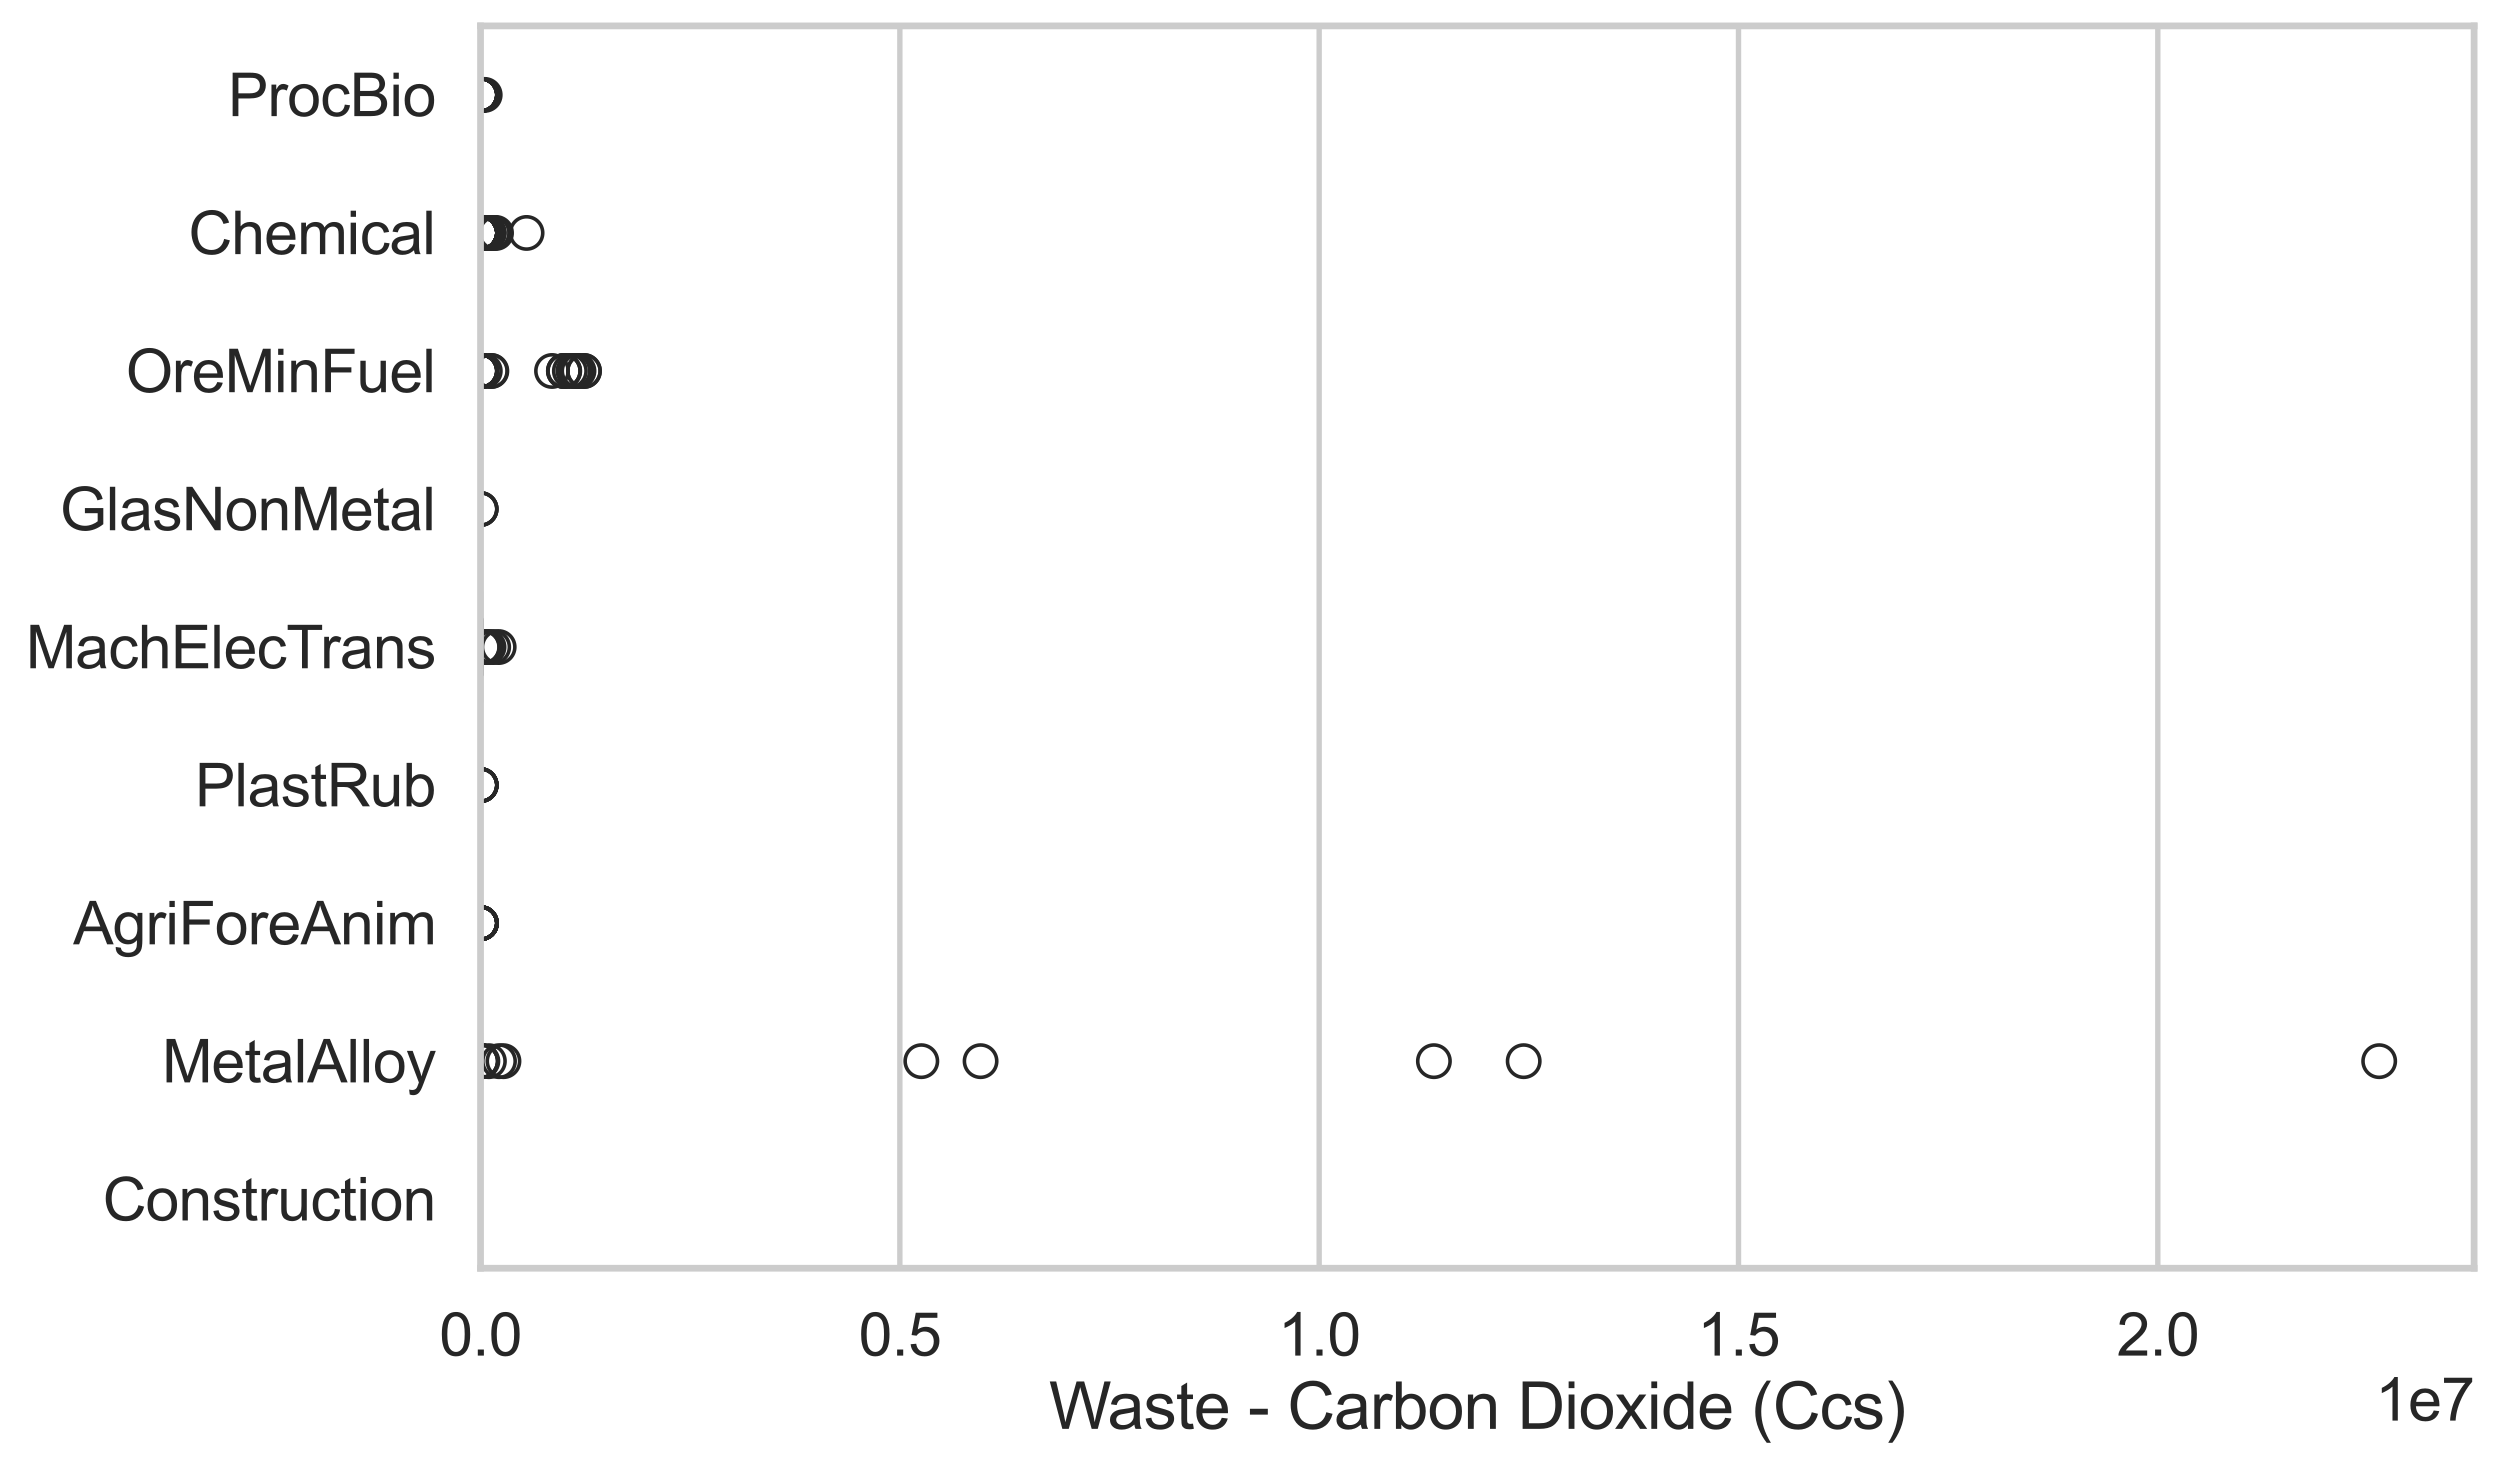 <?xml version="1.0" encoding="utf-8" standalone="no"?>
<!DOCTYPE svg PUBLIC "-//W3C//DTD SVG 1.1//EN"
  "http://www.w3.org/Graphics/SVG/1.1/DTD/svg11.dtd">
<svg xmlns:xlink="http://www.w3.org/1999/xlink" width="695.577pt" height="408.542pt" viewBox="0 0 695.577 408.542" xmlns="http://www.w3.org/2000/svg" version="1.1">
 <defs>
  <style type="text/css">*{stroke-linejoin: round; stroke-linecap: butt}</style>
 </defs>
 <g id="figure_1">
  <g id="patch_1">
   <path d="M 0 408.542 
L 695.577 408.542 
L 695.577 0 
L 0 0 
z
" style="fill: #ffffff"/>
  </g>
  <g id="axes_1">
   <g id="patch_2">
    <path d="M 133.697 352.86 
L 688.377 352.86 
L 688.377 7.2 
L 133.697 7.2 
z
" style="fill: #ffffff"/>
   </g>
   <g id="matplotlib.axis_1">
    <g id="xtick_1">
     <g id="line2d_1">
      <path d="M 133.697 352.86 
L 133.697 7.2 
" clip-path="url(#pc1ef0bb166)" style="fill: none; stroke: #cccccc; stroke-width: 1.5; stroke-linecap: round"/>
     </g>
     <g id="text_1">
      <!-- 0.0 -->
      <g style="fill: #262626" transform="translate(122.229 377.17) scale(0.165 -0.165)">
       <defs>
        <path id="ArialMT-30" d="M 266 2259 
Q 266 3072 433 3567 
Q 600 4063 929 4331 
Q 1259 4600 1759 4600 
Q 2128 4600 2406 4451 
Q 2684 4303 2865 4023 
Q 3047 3744 3150 3342 
Q 3253 2941 3253 2259 
Q 3253 1453 3087 958 
Q 2922 463 2592 192 
Q 2263 -78 1759 -78 
Q 1097 -78 719 397 
Q 266 969 266 2259 
z
M 844 2259 
Q 844 1131 1108 757 
Q 1372 384 1759 384 
Q 2147 384 2411 759 
Q 2675 1134 2675 2259 
Q 2675 3391 2411 3762 
Q 2147 4134 1753 4134 
Q 1366 4134 1134 3806 
Q 844 3388 844 2259 
z
" transform="scale(0.016)"/>
        <path id="ArialMT-2e" d="M 581 0 
L 581 641 
L 1222 641 
L 1222 0 
L 581 0 
z
" transform="scale(0.016)"/>
       </defs>
       <use xlink:href="#ArialMT-30"/>
       <use xlink:href="#ArialMT-2e" transform="translate(55.615 0)"/>
       <use xlink:href="#ArialMT-30" transform="translate(83.398 0)"/>
      </g>
     </g>
    </g>
    <g id="xtick_2">
     <g id="line2d_2">
      <path d="M 250.366 352.86 
L 250.366 7.2 
" clip-path="url(#pc1ef0bb166)" style="fill: none; stroke: #cccccc; stroke-width: 1.5; stroke-linecap: round"/>
     </g>
     <g id="text_2">
      <!-- 0.5 -->
      <g style="fill: #262626" transform="translate(238.898 377.17) scale(0.165 -0.165)">
       <defs>
        <path id="ArialMT-35" d="M 266 1200 
L 856 1250 
Q 922 819 1161 601 
Q 1400 384 1738 384 
Q 2144 384 2425 690 
Q 2706 997 2706 1503 
Q 2706 1984 2436 2262 
Q 2166 2541 1728 2541 
Q 1456 2541 1237 2417 
Q 1019 2294 894 2097 
L 366 2166 
L 809 4519 
L 3088 4519 
L 3088 3981 
L 1259 3981 
L 1013 2750 
Q 1425 3038 1878 3038 
Q 2478 3038 2890 2622 
Q 3303 2206 3303 1553 
Q 3303 931 2941 478 
Q 2500 -78 1738 -78 
Q 1113 -78 717 272 
Q 322 622 266 1200 
z
" transform="scale(0.016)"/>
       </defs>
       <use xlink:href="#ArialMT-30"/>
       <use xlink:href="#ArialMT-2e" transform="translate(55.615 0)"/>
       <use xlink:href="#ArialMT-35" transform="translate(83.398 0)"/>
      </g>
     </g>
    </g>
    <g id="xtick_3">
     <g id="line2d_3">
      <path d="M 367.034 352.86 
L 367.034 7.2 
" clip-path="url(#pc1ef0bb166)" style="fill: none; stroke: #cccccc; stroke-width: 1.5; stroke-linecap: round"/>
     </g>
     <g id="text_3">
      <!-- 1.0 -->
      <g style="fill: #262626" transform="translate(355.567 377.17) scale(0.165 -0.165)">
       <defs>
        <path id="ArialMT-31" d="M 2384 0 
L 1822 0 
L 1822 3584 
Q 1619 3391 1289 3197 
Q 959 3003 697 2906 
L 697 3450 
Q 1169 3672 1522 3987 
Q 1875 4303 2022 4600 
L 2384 4600 
L 2384 0 
z
" transform="scale(0.016)"/>
       </defs>
       <use xlink:href="#ArialMT-31"/>
       <use xlink:href="#ArialMT-2e" transform="translate(55.615 0)"/>
       <use xlink:href="#ArialMT-30" transform="translate(83.398 0)"/>
      </g>
     </g>
    </g>
    <g id="xtick_4">
     <g id="line2d_4">
      <path d="M 483.703 352.86 
L 483.703 7.2 
" clip-path="url(#pc1ef0bb166)" style="fill: none; stroke: #cccccc; stroke-width: 1.5; stroke-linecap: round"/>
     </g>
     <g id="text_4">
      <!-- 1.5 -->
      <g style="fill: #262626" transform="translate(472.235 377.17) scale(0.165 -0.165)">
       <use xlink:href="#ArialMT-31"/>
       <use xlink:href="#ArialMT-2e" transform="translate(55.615 0)"/>
       <use xlink:href="#ArialMT-35" transform="translate(83.398 0)"/>
      </g>
     </g>
    </g>
    <g id="xtick_5">
     <g id="line2d_5">
      <path d="M 600.371 352.86 
L 600.371 7.2 
" clip-path="url(#pc1ef0bb166)" style="fill: none; stroke: #cccccc; stroke-width: 1.5; stroke-linecap: round"/>
     </g>
     <g id="text_5">
      <!-- 2.0 -->
      <g style="fill: #262626" transform="translate(588.904 377.17) scale(0.165 -0.165)">
       <defs>
        <path id="ArialMT-32" d="M 3222 541 
L 3222 0 
L 194 0 
Q 188 203 259 391 
Q 375 700 629 1000 
Q 884 1300 1366 1694 
Q 2113 2306 2375 2664 
Q 2638 3022 2638 3341 
Q 2638 3675 2398 3904 
Q 2159 4134 1775 4134 
Q 1369 4134 1125 3890 
Q 881 3647 878 3216 
L 300 3275 
Q 359 3922 746 4261 
Q 1134 4600 1788 4600 
Q 2447 4600 2831 4234 
Q 3216 3869 3216 3328 
Q 3216 3053 3103 2787 
Q 2991 2522 2730 2228 
Q 2469 1934 1863 1422 
Q 1356 997 1212 845 
Q 1069 694 975 541 
L 3222 541 
z
" transform="scale(0.016)"/>
       </defs>
       <use xlink:href="#ArialMT-32"/>
       <use xlink:href="#ArialMT-2e" transform="translate(55.615 0)"/>
       <use xlink:href="#ArialMT-30" transform="translate(83.398 0)"/>
      </g>
     </g>
    </g>
    <g id="text_6">
     <!-- Waste - Carbon Dioxide (Ccs) -->
     <g style="fill: #262626" transform="translate(291.849 397.553) scale(0.18 -0.18)">
      <defs>
       <path id="ArialMT-57" d="M 1294 0 
L 78 4581 
L 700 4581 
L 1397 1578 
Q 1509 1106 1591 641 
Q 1766 1375 1797 1488 
L 2669 4581 
L 3400 4581 
L 4056 2263 
Q 4303 1400 4413 641 
Q 4500 1075 4641 1638 
L 5359 4581 
L 5969 4581 
L 4713 0 
L 4128 0 
L 3163 3491 
Q 3041 3928 3019 4028 
Q 2947 3713 2884 3491 
L 1913 0 
L 1294 0 
z
" transform="scale(0.016)"/>
       <path id="ArialMT-61" d="M 2588 409 
Q 2275 144 1986 34 
Q 1697 -75 1366 -75 
Q 819 -75 525 192 
Q 231 459 231 875 
Q 231 1119 342 1320 
Q 453 1522 633 1644 
Q 813 1766 1038 1828 
Q 1203 1872 1538 1913 
Q 2219 1994 2541 2106 
Q 2544 2222 2544 2253 
Q 2544 2597 2384 2738 
Q 2169 2928 1744 2928 
Q 1347 2928 1158 2789 
Q 969 2650 878 2297 
L 328 2372 
Q 403 2725 575 2942 
Q 747 3159 1072 3276 
Q 1397 3394 1825 3394 
Q 2250 3394 2515 3294 
Q 2781 3194 2906 3042 
Q 3031 2891 3081 2659 
Q 3109 2516 3109 2141 
L 3109 1391 
Q 3109 606 3145 398 
Q 3181 191 3288 0 
L 2700 0 
Q 2613 175 2588 409 
z
M 2541 1666 
Q 2234 1541 1622 1453 
Q 1275 1403 1131 1340 
Q 988 1278 909 1158 
Q 831 1038 831 891 
Q 831 666 1001 516 
Q 1172 366 1500 366 
Q 1825 366 2078 508 
Q 2331 650 2450 897 
Q 2541 1088 2541 1459 
L 2541 1666 
z
" transform="scale(0.016)"/>
       <path id="ArialMT-73" d="M 197 991 
L 753 1078 
Q 800 744 1014 566 
Q 1228 388 1613 388 
Q 2000 388 2187 545 
Q 2375 703 2375 916 
Q 2375 1106 2209 1216 
Q 2094 1291 1634 1406 
Q 1016 1563 777 1677 
Q 538 1791 414 1992 
Q 291 2194 291 2438 
Q 291 2659 392 2848 
Q 494 3038 669 3163 
Q 800 3259 1026 3326 
Q 1253 3394 1513 3394 
Q 1903 3394 2198 3281 
Q 2494 3169 2634 2976 
Q 2775 2784 2828 2463 
L 2278 2388 
Q 2241 2644 2061 2787 
Q 1881 2931 1553 2931 
Q 1166 2931 1000 2803 
Q 834 2675 834 2503 
Q 834 2394 903 2306 
Q 972 2216 1119 2156 
Q 1203 2125 1616 2013 
Q 2213 1853 2448 1751 
Q 2684 1650 2818 1456 
Q 2953 1263 2953 975 
Q 2953 694 2789 445 
Q 2625 197 2315 61 
Q 2006 -75 1616 -75 
Q 969 -75 630 194 
Q 291 463 197 991 
z
" transform="scale(0.016)"/>
       <path id="ArialMT-74" d="M 1650 503 
L 1731 6 
Q 1494 -44 1306 -44 
Q 1000 -44 831 53 
Q 663 150 594 308 
Q 525 466 525 972 
L 525 2881 
L 113 2881 
L 113 3319 
L 525 3319 
L 525 4141 
L 1084 4478 
L 1084 3319 
L 1650 3319 
L 1650 2881 
L 1084 2881 
L 1084 941 
Q 1084 700 1114 631 
Q 1144 563 1211 522 
Q 1278 481 1403 481 
Q 1497 481 1650 503 
z
" transform="scale(0.016)"/>
       <path id="ArialMT-65" d="M 2694 1069 
L 3275 997 
Q 3138 488 2766 206 
Q 2394 -75 1816 -75 
Q 1088 -75 661 373 
Q 234 822 234 1631 
Q 234 2469 665 2931 
Q 1097 3394 1784 3394 
Q 2450 3394 2872 2941 
Q 3294 2488 3294 1666 
Q 3294 1616 3291 1516 
L 816 1516 
Q 847 969 1125 678 
Q 1403 388 1819 388 
Q 2128 388 2347 550 
Q 2566 713 2694 1069 
z
M 847 1978 
L 2700 1978 
Q 2663 2397 2488 2606 
Q 2219 2931 1791 2931 
Q 1403 2931 1139 2672 
Q 875 2413 847 1978 
z
" transform="scale(0.016)"/>
       <path id="ArialMT-20" transform="scale(0.016)"/>
       <path id="ArialMT-2d" d="M 203 1375 
L 203 1941 
L 1931 1941 
L 1931 1375 
L 203 1375 
z
" transform="scale(0.016)"/>
       <path id="ArialMT-43" d="M 3763 1606 
L 4369 1453 
Q 4178 706 3683 314 
Q 3188 -78 2472 -78 
Q 1731 -78 1267 223 
Q 803 525 561 1097 
Q 319 1669 319 2325 
Q 319 3041 592 3573 
Q 866 4106 1370 4382 
Q 1875 4659 2481 4659 
Q 3169 4659 3637 4309 
Q 4106 3959 4291 3325 
L 3694 3184 
Q 3534 3684 3231 3912 
Q 2928 4141 2469 4141 
Q 1941 4141 1586 3887 
Q 1231 3634 1087 3207 
Q 944 2781 944 2328 
Q 944 1744 1114 1308 
Q 1284 872 1643 656 
Q 2003 441 2422 441 
Q 2931 441 3284 734 
Q 3638 1028 3763 1606 
z
" transform="scale(0.016)"/>
       <path id="ArialMT-72" d="M 416 0 
L 416 3319 
L 922 3319 
L 922 2816 
Q 1116 3169 1280 3281 
Q 1444 3394 1641 3394 
Q 1925 3394 2219 3213 
L 2025 2691 
Q 1819 2813 1613 2813 
Q 1428 2813 1281 2702 
Q 1134 2591 1072 2394 
Q 978 2094 978 1738 
L 978 0 
L 416 0 
z
" transform="scale(0.016)"/>
       <path id="ArialMT-62" d="M 941 0 
L 419 0 
L 419 4581 
L 981 4581 
L 981 2947 
Q 1338 3394 1891 3394 
Q 2197 3394 2470 3270 
Q 2744 3147 2920 2923 
Q 3097 2700 3197 2384 
Q 3297 2069 3297 1709 
Q 3297 856 2875 390 
Q 2453 -75 1863 -75 
Q 1275 -75 941 416 
L 941 0 
z
M 934 1684 
Q 934 1088 1097 822 
Q 1363 388 1816 388 
Q 2184 388 2453 708 
Q 2722 1028 2722 1663 
Q 2722 2313 2464 2622 
Q 2206 2931 1841 2931 
Q 1472 2931 1203 2611 
Q 934 2291 934 1684 
z
" transform="scale(0.016)"/>
       <path id="ArialMT-6f" d="M 213 1659 
Q 213 2581 725 3025 
Q 1153 3394 1769 3394 
Q 2453 3394 2887 2945 
Q 3322 2497 3322 1706 
Q 3322 1066 3130 698 
Q 2938 331 2570 128 
Q 2203 -75 1769 -75 
Q 1072 -75 642 372 
Q 213 819 213 1659 
z
M 791 1659 
Q 791 1022 1069 705 
Q 1347 388 1769 388 
Q 2188 388 2466 706 
Q 2744 1025 2744 1678 
Q 2744 2294 2464 2611 
Q 2184 2928 1769 2928 
Q 1347 2928 1069 2612 
Q 791 2297 791 1659 
z
" transform="scale(0.016)"/>
       <path id="ArialMT-6e" d="M 422 0 
L 422 3319 
L 928 3319 
L 928 2847 
Q 1294 3394 1984 3394 
Q 2284 3394 2536 3286 
Q 2788 3178 2913 3003 
Q 3038 2828 3088 2588 
Q 3119 2431 3119 2041 
L 3119 0 
L 2556 0 
L 2556 2019 
Q 2556 2363 2490 2533 
Q 2425 2703 2258 2804 
Q 2091 2906 1866 2906 
Q 1506 2906 1245 2678 
Q 984 2450 984 1813 
L 984 0 
L 422 0 
z
" transform="scale(0.016)"/>
       <path id="ArialMT-44" d="M 494 0 
L 494 4581 
L 2072 4581 
Q 2606 4581 2888 4516 
Q 3281 4425 3559 4188 
Q 3922 3881 4101 3404 
Q 4281 2928 4281 2316 
Q 4281 1794 4159 1391 
Q 4038 988 3847 723 
Q 3656 459 3429 307 
Q 3203 156 2883 78 
Q 2563 0 2147 0 
L 494 0 
z
M 1100 541 
L 2078 541 
Q 2531 541 2789 625 
Q 3047 709 3200 863 
Q 3416 1078 3536 1442 
Q 3656 1806 3656 2325 
Q 3656 3044 3420 3430 
Q 3184 3816 2847 3947 
Q 2603 4041 2063 4041 
L 1100 4041 
L 1100 541 
z
" transform="scale(0.016)"/>
       <path id="ArialMT-69" d="M 425 3934 
L 425 4581 
L 988 4581 
L 988 3934 
L 425 3934 
z
M 425 0 
L 425 3319 
L 988 3319 
L 988 0 
L 425 0 
z
" transform="scale(0.016)"/>
       <path id="ArialMT-78" d="M 47 0 
L 1259 1725 
L 138 3319 
L 841 3319 
L 1350 2541 
Q 1494 2319 1581 2169 
Q 1719 2375 1834 2534 
L 2394 3319 
L 3066 3319 
L 1919 1756 
L 3153 0 
L 2463 0 
L 1781 1031 
L 1600 1309 
L 728 0 
L 47 0 
z
" transform="scale(0.016)"/>
       <path id="ArialMT-64" d="M 2575 0 
L 2575 419 
Q 2259 -75 1647 -75 
Q 1250 -75 917 144 
Q 584 363 401 755 
Q 219 1147 219 1656 
Q 219 2153 384 2558 
Q 550 2963 881 3178 
Q 1213 3394 1622 3394 
Q 1922 3394 2156 3267 
Q 2391 3141 2538 2938 
L 2538 4581 
L 3097 4581 
L 3097 0 
L 2575 0 
z
M 797 1656 
Q 797 1019 1065 703 
Q 1334 388 1700 388 
Q 2069 388 2326 689 
Q 2584 991 2584 1609 
Q 2584 2291 2321 2609 
Q 2059 2928 1675 2928 
Q 1300 2928 1048 2622 
Q 797 2316 797 1656 
z
" transform="scale(0.016)"/>
       <path id="ArialMT-28" d="M 1497 -1347 
Q 1031 -759 709 28 
Q 388 816 388 1659 
Q 388 2403 628 3084 
Q 909 3875 1497 4659 
L 1900 4659 
Q 1522 4009 1400 3731 
Q 1209 3300 1100 2831 
Q 966 2247 966 1656 
Q 966 153 1900 -1347 
L 1497 -1347 
z
" transform="scale(0.016)"/>
       <path id="ArialMT-63" d="M 2588 1216 
L 3141 1144 
Q 3050 572 2676 248 
Q 2303 -75 1759 -75 
Q 1078 -75 664 370 
Q 250 816 250 1647 
Q 250 2184 428 2587 
Q 606 2991 970 3192 
Q 1334 3394 1763 3394 
Q 2303 3394 2647 3120 
Q 2991 2847 3088 2344 
L 2541 2259 
Q 2463 2594 2264 2762 
Q 2066 2931 1784 2931 
Q 1359 2931 1093 2626 
Q 828 2322 828 1663 
Q 828 994 1084 691 
Q 1341 388 1753 388 
Q 2084 388 2306 591 
Q 2528 794 2588 1216 
z
" transform="scale(0.016)"/>
       <path id="ArialMT-29" d="M 791 -1347 
L 388 -1347 
Q 1322 153 1322 1656 
Q 1322 2244 1188 2822 
Q 1081 3291 891 3722 
Q 769 4003 388 4659 
L 791 4659 
Q 1378 3875 1659 3084 
Q 1900 2403 1900 1659 
Q 1900 816 1576 28 
Q 1253 -759 791 -1347 
z
" transform="scale(0.016)"/>
      </defs>
      <use xlink:href="#ArialMT-57"/>
      <use xlink:href="#ArialMT-61" transform="translate(90.635 0)"/>
      <use xlink:href="#ArialMT-73" transform="translate(146.25 0)"/>
      <use xlink:href="#ArialMT-74" transform="translate(196.25 0)"/>
      <use xlink:href="#ArialMT-65" transform="translate(224.033 0)"/>
      <use xlink:href="#ArialMT-20" transform="translate(279.648 0)"/>
      <use xlink:href="#ArialMT-2d" transform="translate(307.432 0)"/>
      <use xlink:href="#ArialMT-20" transform="translate(340.732 0)"/>
      <use xlink:href="#ArialMT-43" transform="translate(368.516 0)"/>
      <use xlink:href="#ArialMT-61" transform="translate(440.732 0)"/>
      <use xlink:href="#ArialMT-72" transform="translate(496.348 0)"/>
      <use xlink:href="#ArialMT-62" transform="translate(529.648 0)"/>
      <use xlink:href="#ArialMT-6f" transform="translate(585.264 0)"/>
      <use xlink:href="#ArialMT-6e" transform="translate(640.879 0)"/>
      <use xlink:href="#ArialMT-20" transform="translate(696.494 0)"/>
      <use xlink:href="#ArialMT-44" transform="translate(724.277 0)"/>
      <use xlink:href="#ArialMT-69" transform="translate(796.494 0)"/>
      <use xlink:href="#ArialMT-6f" transform="translate(818.711 0)"/>
      <use xlink:href="#ArialMT-78" transform="translate(874.326 0)"/>
      <use xlink:href="#ArialMT-69" transform="translate(924.326 0)"/>
      <use xlink:href="#ArialMT-64" transform="translate(946.543 0)"/>
      <use xlink:href="#ArialMT-65" transform="translate(1002.158 0)"/>
      <use xlink:href="#ArialMT-20" transform="translate(1057.773 0)"/>
      <use xlink:href="#ArialMT-28" transform="translate(1085.557 0)"/>
      <use xlink:href="#ArialMT-43" transform="translate(1118.857 0)"/>
      <use xlink:href="#ArialMT-63" transform="translate(1191.074 0)"/>
      <use xlink:href="#ArialMT-73" transform="translate(1241.074 0)"/>
      <use xlink:href="#ArialMT-29" transform="translate(1291.074 0)"/>
     </g>
    </g>
    <g id="text_7">
     <!-- 1e7 -->
     <g style="fill: #262626" transform="translate(660.85 395.26) scale(0.165 -0.165)">
      <defs>
       <path id="ArialMT-37" d="M 303 3981 
L 303 4522 
L 3269 4522 
L 3269 4084 
Q 2831 3619 2401 2847 
Q 1972 2075 1738 1259 
Q 1569 684 1522 0 
L 944 0 
Q 953 541 1156 1306 
Q 1359 2072 1739 2783 
Q 2119 3494 2547 3981 
L 303 3981 
z
" transform="scale(0.016)"/>
      </defs>
      <use xlink:href="#ArialMT-31"/>
      <use xlink:href="#ArialMT-65" transform="translate(55.615 0)"/>
      <use xlink:href="#ArialMT-37" transform="translate(111.23 0)"/>
     </g>
    </g>
   </g>
   <g id="matplotlib.axis_2">
    <g id="ytick_1">
     <g id="text_8">
      <!-- ProcBio -->
      <g style="fill: #262626" transform="translate(63.424 32.309) scale(0.165 -0.165)">
       <defs>
        <path id="ArialMT-50" d="M 494 0 
L 494 4581 
L 2222 4581 
Q 2678 4581 2919 4538 
Q 3256 4481 3484 4323 
Q 3713 4166 3852 3881 
Q 3991 3597 3991 3256 
Q 3991 2672 3619 2267 
Q 3247 1863 2275 1863 
L 1100 1863 
L 1100 0 
L 494 0 
z
M 1100 2403 
L 2284 2403 
Q 2872 2403 3119 2622 
Q 3366 2841 3366 3238 
Q 3366 3525 3220 3729 
Q 3075 3934 2838 4000 
Q 2684 4041 2272 4041 
L 1100 4041 
L 1100 2403 
z
" transform="scale(0.016)"/>
        <path id="ArialMT-42" d="M 469 0 
L 469 4581 
L 2188 4581 
Q 2713 4581 3030 4442 
Q 3347 4303 3526 4014 
Q 3706 3725 3706 3409 
Q 3706 3116 3547 2856 
Q 3388 2597 3066 2438 
Q 3481 2316 3704 2022 
Q 3928 1728 3928 1328 
Q 3928 1006 3792 729 
Q 3656 453 3456 303 
Q 3256 153 2954 76 
Q 2653 0 2216 0 
L 469 0 
z
M 1075 2656 
L 2066 2656 
Q 2469 2656 2644 2709 
Q 2875 2778 2992 2937 
Q 3109 3097 3109 3338 
Q 3109 3566 3000 3739 
Q 2891 3913 2687 3977 
Q 2484 4041 1991 4041 
L 1075 4041 
L 1075 2656 
z
M 1075 541 
L 2216 541 
Q 2509 541 2628 563 
Q 2838 600 2978 687 
Q 3119 775 3209 942 
Q 3300 1109 3300 1328 
Q 3300 1584 3169 1773 
Q 3038 1963 2805 2039 
Q 2572 2116 2134 2116 
L 1075 2116 
L 1075 541 
z
" transform="scale(0.016)"/>
       </defs>
       <use xlink:href="#ArialMT-50"/>
       <use xlink:href="#ArialMT-72" transform="translate(66.699 0)"/>
       <use xlink:href="#ArialMT-6f" transform="translate(100 0)"/>
       <use xlink:href="#ArialMT-63" transform="translate(155.615 0)"/>
       <use xlink:href="#ArialMT-42" transform="translate(205.615 0)"/>
       <use xlink:href="#ArialMT-69" transform="translate(272.314 0)"/>
       <use xlink:href="#ArialMT-6f" transform="translate(294.531 0)"/>
      </g>
     </g>
    </g>
    <g id="ytick_2">
     <g id="text_9">
      <!-- Chemical -->
      <g style="fill: #262626" transform="translate(52.428 70.715) scale(0.165 -0.165)">
       <defs>
        <path id="ArialMT-68" d="M 422 0 
L 422 4581 
L 984 4581 
L 984 2938 
Q 1378 3394 1978 3394 
Q 2347 3394 2619 3248 
Q 2891 3103 3008 2847 
Q 3125 2591 3125 2103 
L 3125 0 
L 2563 0 
L 2563 2103 
Q 2563 2525 2380 2717 
Q 2197 2909 1863 2909 
Q 1613 2909 1392 2779 
Q 1172 2650 1078 2428 
Q 984 2206 984 1816 
L 984 0 
L 422 0 
z
" transform="scale(0.016)"/>
        <path id="ArialMT-6d" d="M 422 0 
L 422 3319 
L 925 3319 
L 925 2853 
Q 1081 3097 1340 3245 
Q 1600 3394 1931 3394 
Q 2300 3394 2536 3241 
Q 2772 3088 2869 2813 
Q 3263 3394 3894 3394 
Q 4388 3394 4653 3120 
Q 4919 2847 4919 2278 
L 4919 0 
L 4359 0 
L 4359 2091 
Q 4359 2428 4304 2576 
Q 4250 2725 4106 2815 
Q 3963 2906 3769 2906 
Q 3419 2906 3187 2673 
Q 2956 2441 2956 1928 
L 2956 0 
L 2394 0 
L 2394 2156 
Q 2394 2531 2256 2718 
Q 2119 2906 1806 2906 
Q 1569 2906 1367 2781 
Q 1166 2656 1075 2415 
Q 984 2175 984 1722 
L 984 0 
L 422 0 
z
" transform="scale(0.016)"/>
        <path id="ArialMT-6c" d="M 409 0 
L 409 4581 
L 972 4581 
L 972 0 
L 409 0 
z
" transform="scale(0.016)"/>
       </defs>
       <use xlink:href="#ArialMT-43"/>
       <use xlink:href="#ArialMT-68" transform="translate(72.217 0)"/>
       <use xlink:href="#ArialMT-65" transform="translate(127.832 0)"/>
       <use xlink:href="#ArialMT-6d" transform="translate(183.447 0)"/>
       <use xlink:href="#ArialMT-69" transform="translate(266.748 0)"/>
       <use xlink:href="#ArialMT-63" transform="translate(288.965 0)"/>
       <use xlink:href="#ArialMT-61" transform="translate(338.965 0)"/>
       <use xlink:href="#ArialMT-6c" transform="translate(394.58 0)"/>
      </g>
     </g>
    </g>
    <g id="ytick_3">
     <g id="text_10">
      <!-- OreMinFuel -->
      <g style="fill: #262626" transform="translate(35.013 109.122) scale(0.165 -0.165)">
       <defs>
        <path id="ArialMT-4f" d="M 309 2231 
Q 309 3372 921 4017 
Q 1534 4663 2503 4663 
Q 3138 4663 3647 4359 
Q 4156 4056 4423 3514 
Q 4691 2972 4691 2284 
Q 4691 1588 4409 1038 
Q 4128 488 3612 205 
Q 3097 -78 2500 -78 
Q 1853 -78 1343 234 
Q 834 547 571 1087 
Q 309 1628 309 2231 
z
M 934 2222 
Q 934 1394 1379 917 
Q 1825 441 2497 441 
Q 3181 441 3623 922 
Q 4066 1403 4066 2288 
Q 4066 2847 3877 3264 
Q 3688 3681 3323 3911 
Q 2959 4141 2506 4141 
Q 1863 4141 1398 3698 
Q 934 3256 934 2222 
z
" transform="scale(0.016)"/>
        <path id="ArialMT-4d" d="M 475 0 
L 475 4581 
L 1388 4581 
L 2472 1338 
Q 2622 884 2691 659 
Q 2769 909 2934 1394 
L 4031 4581 
L 4847 4581 
L 4847 0 
L 4263 0 
L 4263 3834 
L 2931 0 
L 2384 0 
L 1059 3900 
L 1059 0 
L 475 0 
z
" transform="scale(0.016)"/>
        <path id="ArialMT-46" d="M 525 0 
L 525 4581 
L 3616 4581 
L 3616 4041 
L 1131 4041 
L 1131 2622 
L 3281 2622 
L 3281 2081 
L 1131 2081 
L 1131 0 
L 525 0 
z
" transform="scale(0.016)"/>
        <path id="ArialMT-75" d="M 2597 0 
L 2597 488 
Q 2209 -75 1544 -75 
Q 1250 -75 995 37 
Q 741 150 617 320 
Q 494 491 444 738 
Q 409 903 409 1263 
L 409 3319 
L 972 3319 
L 972 1478 
Q 972 1038 1006 884 
Q 1059 663 1231 536 
Q 1403 409 1656 409 
Q 1909 409 2131 539 
Q 2353 669 2445 892 
Q 2538 1116 2538 1541 
L 2538 3319 
L 3100 3319 
L 3100 0 
L 2597 0 
z
" transform="scale(0.016)"/>
       </defs>
       <use xlink:href="#ArialMT-4f"/>
       <use xlink:href="#ArialMT-72" transform="translate(77.783 0)"/>
       <use xlink:href="#ArialMT-65" transform="translate(111.084 0)"/>
       <use xlink:href="#ArialMT-4d" transform="translate(166.699 0)"/>
       <use xlink:href="#ArialMT-69" transform="translate(250 0)"/>
       <use xlink:href="#ArialMT-6e" transform="translate(272.217 0)"/>
       <use xlink:href="#ArialMT-46" transform="translate(327.832 0)"/>
       <use xlink:href="#ArialMT-75" transform="translate(388.916 0)"/>
       <use xlink:href="#ArialMT-65" transform="translate(444.531 0)"/>
       <use xlink:href="#ArialMT-6c" transform="translate(500.146 0)"/>
      </g>
     </g>
    </g>
    <g id="ytick_4">
     <g id="text_11">
      <!-- GlasNonMetal -->
      <g style="fill: #262626" transform="translate(16.659 147.529) scale(0.165 -0.165)">
       <defs>
        <path id="ArialMT-47" d="M 2638 1797 
L 2638 2334 
L 4578 2338 
L 4578 638 
Q 4131 281 3656 101 
Q 3181 -78 2681 -78 
Q 2006 -78 1454 211 
Q 903 500 622 1047 
Q 341 1594 341 2269 
Q 341 2938 620 3517 
Q 900 4097 1425 4378 
Q 1950 4659 2634 4659 
Q 3131 4659 3532 4498 
Q 3934 4338 4162 4050 
Q 4391 3763 4509 3300 
L 3963 3150 
Q 3859 3500 3706 3700 
Q 3553 3900 3268 4020 
Q 2984 4141 2638 4141 
Q 2222 4141 1919 4014 
Q 1616 3888 1430 3681 
Q 1244 3475 1141 3228 
Q 966 2803 966 2306 
Q 966 1694 1177 1281 
Q 1388 869 1791 669 
Q 2194 469 2647 469 
Q 3041 469 3416 620 
Q 3791 772 3984 944 
L 3984 1797 
L 2638 1797 
z
" transform="scale(0.016)"/>
        <path id="ArialMT-4e" d="M 488 0 
L 488 4581 
L 1109 4581 
L 3516 984 
L 3516 4581 
L 4097 4581 
L 4097 0 
L 3475 0 
L 1069 3600 
L 1069 0 
L 488 0 
z
" transform="scale(0.016)"/>
       </defs>
       <use xlink:href="#ArialMT-47"/>
       <use xlink:href="#ArialMT-6c" transform="translate(77.783 0)"/>
       <use xlink:href="#ArialMT-61" transform="translate(100 0)"/>
       <use xlink:href="#ArialMT-73" transform="translate(155.615 0)"/>
       <use xlink:href="#ArialMT-4e" transform="translate(205.615 0)"/>
       <use xlink:href="#ArialMT-6f" transform="translate(277.832 0)"/>
       <use xlink:href="#ArialMT-6e" transform="translate(333.447 0)"/>
       <use xlink:href="#ArialMT-4d" transform="translate(389.062 0)"/>
       <use xlink:href="#ArialMT-65" transform="translate(472.363 0)"/>
       <use xlink:href="#ArialMT-74" transform="translate(527.979 0)"/>
       <use xlink:href="#ArialMT-61" transform="translate(555.762 0)"/>
       <use xlink:href="#ArialMT-6c" transform="translate(611.377 0)"/>
      </g>
     </g>
    </g>
    <g id="ytick_5">
     <g id="text_12">
      <!-- MachElecTrans -->
      <g style="fill: #262626" transform="translate(7.2 185.935) scale(0.165 -0.165)">
       <defs>
        <path id="ArialMT-45" d="M 506 0 
L 506 4581 
L 3819 4581 
L 3819 4041 
L 1113 4041 
L 1113 2638 
L 3647 2638 
L 3647 2100 
L 1113 2100 
L 1113 541 
L 3925 541 
L 3925 0 
L 506 0 
z
" transform="scale(0.016)"/>
        <path id="ArialMT-54" d="M 1659 0 
L 1659 4041 
L 150 4041 
L 150 4581 
L 3781 4581 
L 3781 4041 
L 2266 4041 
L 2266 0 
L 1659 0 
z
" transform="scale(0.016)"/>
       </defs>
       <use xlink:href="#ArialMT-4d"/>
       <use xlink:href="#ArialMT-61" transform="translate(83.301 0)"/>
       <use xlink:href="#ArialMT-63" transform="translate(138.916 0)"/>
       <use xlink:href="#ArialMT-68" transform="translate(188.916 0)"/>
       <use xlink:href="#ArialMT-45" transform="translate(244.531 0)"/>
       <use xlink:href="#ArialMT-6c" transform="translate(311.23 0)"/>
       <use xlink:href="#ArialMT-65" transform="translate(333.447 0)"/>
       <use xlink:href="#ArialMT-63" transform="translate(389.062 0)"/>
       <use xlink:href="#ArialMT-54" transform="translate(439.062 0)"/>
       <use xlink:href="#ArialMT-72" transform="translate(496.396 0)"/>
       <use xlink:href="#ArialMT-61" transform="translate(529.697 0)"/>
       <use xlink:href="#ArialMT-6e" transform="translate(585.312 0)"/>
       <use xlink:href="#ArialMT-73" transform="translate(640.928 0)"/>
      </g>
     </g>
    </g>
    <g id="ytick_6">
     <g id="text_13">
      <!-- PlastRub -->
      <g style="fill: #262626" transform="translate(54.248 224.342) scale(0.165 -0.165)">
       <defs>
        <path id="ArialMT-52" d="M 503 0 
L 503 4581 
L 2534 4581 
Q 3147 4581 3465 4457 
Q 3784 4334 3975 4021 
Q 4166 3709 4166 3331 
Q 4166 2844 3850 2509 
Q 3534 2175 2875 2084 
Q 3116 1969 3241 1856 
Q 3506 1613 3744 1247 
L 4541 0 
L 3778 0 
L 3172 953 
Q 2906 1366 2734 1584 
Q 2563 1803 2427 1890 
Q 2291 1978 2150 2013 
Q 2047 2034 1813 2034 
L 1109 2034 
L 1109 0 
L 503 0 
z
M 1109 2559 
L 2413 2559 
Q 2828 2559 3062 2645 
Q 3297 2731 3419 2920 
Q 3541 3109 3541 3331 
Q 3541 3656 3305 3865 
Q 3069 4075 2559 4075 
L 1109 4075 
L 1109 2559 
z
" transform="scale(0.016)"/>
       </defs>
       <use xlink:href="#ArialMT-50"/>
       <use xlink:href="#ArialMT-6c" transform="translate(66.699 0)"/>
       <use xlink:href="#ArialMT-61" transform="translate(88.916 0)"/>
       <use xlink:href="#ArialMT-73" transform="translate(144.531 0)"/>
       <use xlink:href="#ArialMT-74" transform="translate(194.531 0)"/>
       <use xlink:href="#ArialMT-52" transform="translate(222.314 0)"/>
       <use xlink:href="#ArialMT-75" transform="translate(294.531 0)"/>
       <use xlink:href="#ArialMT-62" transform="translate(350.146 0)"/>
      </g>
     </g>
    </g>
    <g id="ytick_7">
     <g id="text_14">
      <!-- AgriForeAnim -->
      <g style="fill: #262626" transform="translate(20.341 262.749) scale(0.165 -0.165)">
       <defs>
        <path id="ArialMT-41" d="M -9 0 
L 1750 4581 
L 2403 4581 
L 4278 0 
L 3588 0 
L 3053 1388 
L 1138 1388 
L 634 0 
L -9 0 
z
M 1313 1881 
L 2866 1881 
L 2388 3150 
Q 2169 3728 2063 4100 
Q 1975 3659 1816 3225 
L 1313 1881 
z
" transform="scale(0.016)"/>
        <path id="ArialMT-67" d="M 319 -275 
L 866 -356 
Q 900 -609 1056 -725 
Q 1266 -881 1628 -881 
Q 2019 -881 2231 -725 
Q 2444 -569 2519 -288 
Q 2563 -116 2559 434 
Q 2191 0 1641 0 
Q 956 0 581 494 
Q 206 988 206 1678 
Q 206 2153 378 2554 
Q 550 2956 876 3175 
Q 1203 3394 1644 3394 
Q 2231 3394 2613 2919 
L 2613 3319 
L 3131 3319 
L 3131 450 
Q 3131 -325 2973 -648 
Q 2816 -972 2473 -1159 
Q 2131 -1347 1631 -1347 
Q 1038 -1347 672 -1080 
Q 306 -813 319 -275 
z
M 784 1719 
Q 784 1066 1043 766 
Q 1303 466 1694 466 
Q 2081 466 2343 764 
Q 2606 1063 2606 1700 
Q 2606 2309 2336 2618 
Q 2066 2928 1684 2928 
Q 1309 2928 1046 2623 
Q 784 2319 784 1719 
z
" transform="scale(0.016)"/>
       </defs>
       <use xlink:href="#ArialMT-41"/>
       <use xlink:href="#ArialMT-67" transform="translate(66.699 0)"/>
       <use xlink:href="#ArialMT-72" transform="translate(122.314 0)"/>
       <use xlink:href="#ArialMT-69" transform="translate(155.615 0)"/>
       <use xlink:href="#ArialMT-46" transform="translate(177.832 0)"/>
       <use xlink:href="#ArialMT-6f" transform="translate(238.916 0)"/>
       <use xlink:href="#ArialMT-72" transform="translate(294.531 0)"/>
       <use xlink:href="#ArialMT-65" transform="translate(327.832 0)"/>
       <use xlink:href="#ArialMT-41" transform="translate(383.447 0)"/>
       <use xlink:href="#ArialMT-6e" transform="translate(450.146 0)"/>
       <use xlink:href="#ArialMT-69" transform="translate(505.762 0)"/>
       <use xlink:href="#ArialMT-6d" transform="translate(527.979 0)"/>
      </g>
     </g>
    </g>
    <g id="ytick_8">
     <g id="text_15">
      <!-- MetalAlloy -->
      <g style="fill: #262626" transform="translate(45.088 301.155) scale(0.165 -0.165)">
       <defs>
        <path id="ArialMT-79" d="M 397 -1278 
L 334 -750 
Q 519 -800 656 -800 
Q 844 -800 956 -737 
Q 1069 -675 1141 -563 
Q 1194 -478 1313 -144 
Q 1328 -97 1363 -6 
L 103 3319 
L 709 3319 
L 1400 1397 
Q 1534 1031 1641 628 
Q 1738 1016 1872 1384 
L 2581 3319 
L 3144 3319 
L 1881 -56 
Q 1678 -603 1566 -809 
Q 1416 -1088 1222 -1217 
Q 1028 -1347 759 -1347 
Q 597 -1347 397 -1278 
z
" transform="scale(0.016)"/>
       </defs>
       <use xlink:href="#ArialMT-4d"/>
       <use xlink:href="#ArialMT-65" transform="translate(83.301 0)"/>
       <use xlink:href="#ArialMT-74" transform="translate(138.916 0)"/>
       <use xlink:href="#ArialMT-61" transform="translate(166.699 0)"/>
       <use xlink:href="#ArialMT-6c" transform="translate(222.314 0)"/>
       <use xlink:href="#ArialMT-41" transform="translate(244.531 0)"/>
       <use xlink:href="#ArialMT-6c" transform="translate(311.23 0)"/>
       <use xlink:href="#ArialMT-6c" transform="translate(333.447 0)"/>
       <use xlink:href="#ArialMT-6f" transform="translate(355.664 0)"/>
       <use xlink:href="#ArialMT-79" transform="translate(411.279 0)"/>
      </g>
     </g>
    </g>
    <g id="ytick_9">
     <g id="text_16">
      <!-- Construction -->
      <g style="fill: #262626" transform="translate(28.575 339.562) scale(0.165 -0.165)">
       <use xlink:href="#ArialMT-43"/>
       <use xlink:href="#ArialMT-6f" transform="translate(72.217 0)"/>
       <use xlink:href="#ArialMT-6e" transform="translate(127.832 0)"/>
       <use xlink:href="#ArialMT-73" transform="translate(183.447 0)"/>
       <use xlink:href="#ArialMT-74" transform="translate(233.447 0)"/>
       <use xlink:href="#ArialMT-72" transform="translate(261.23 0)"/>
       <use xlink:href="#ArialMT-75" transform="translate(294.531 0)"/>
       <use xlink:href="#ArialMT-63" transform="translate(350.146 0)"/>
       <use xlink:href="#ArialMT-74" transform="translate(400.146 0)"/>
       <use xlink:href="#ArialMT-69" transform="translate(427.93 0)"/>
       <use xlink:href="#ArialMT-6f" transform="translate(450.146 0)"/>
       <use xlink:href="#ArialMT-6e" transform="translate(505.762 0)"/>
      </g>
     </g>
    </g>
   </g>
   <g id="patch_3">
    <path d="M 133.699 11.041 
L 133.699 41.766 
L 133.706 41.766 
L 133.706 11.041 
L 133.699 11.041 
z
" clip-path="url(#pc1ef0bb166)" style="fill: #ca74db; stroke: #262626; stroke-linejoin: miter"/>
   </g>
   <g id="line2d_6">
    <path d="M 133.699 26.403 
L 133.697 26.403 
" clip-path="url(#pc1ef0bb166)" style="fill: none; stroke: #262626"/>
   </g>
   <g id="line2d_7">
    <path d="M 133.706 26.403 
L 133.716 26.403 
" clip-path="url(#pc1ef0bb166)" style="fill: none; stroke: #262626"/>
   </g>
   <g id="line2d_8">
    <path d="M 133.697 18.722 
L 133.697 34.085 
" clip-path="url(#pc1ef0bb166)" style="fill: none; stroke: #262626; stroke-linecap: round"/>
   </g>
   <g id="line2d_9">
    <path d="M 133.716 18.722 
L 133.716 34.085 
" clip-path="url(#pc1ef0bb166)" style="fill: none; stroke: #262626; stroke-linecap: round"/>
   </g>
   <g id="line2d_10">
    <defs>
     <path id="m5e564f683a" d="M 0 4.5 
C 1.193 4.5 2.338 4.026 3.182 3.182 
C 4.026 2.338 4.5 1.193 4.5 0 
C 4.5 -1.193 4.026 -2.338 3.182 -3.182 
C 2.338 -4.026 1.193 -4.5 0 -4.5 
C -1.193 -4.5 -2.338 -4.026 -3.182 -3.182 
C -4.026 -2.338 -4.5 -1.193 -4.5 0 
C -4.5 1.193 -4.026 2.338 -3.182 3.182 
C -2.338 4.026 -1.193 4.5 0 4.5 
z
" style="stroke: #262626"/>
    </defs>
    <g clip-path="url(#pc1ef0bb166)">
     <use xlink:href="#m5e564f683a" x="133.719" y="26.403" style="fill-opacity: 0; stroke: #262626"/>
     <use xlink:href="#m5e564f683a" x="133.998" y="26.403" style="fill-opacity: 0; stroke: #262626"/>
     <use xlink:href="#m5e564f683a" x="133.979" y="26.403" style="fill-opacity: 0; stroke: #262626"/>
     <use xlink:href="#m5e564f683a" x="133.831" y="26.403" style="fill-opacity: 0; stroke: #262626"/>
     <use xlink:href="#m5e564f683a" x="134.852" y="26.403" style="fill-opacity: 0; stroke: #262626"/>
     <use xlink:href="#m5e564f683a" x="133.738" y="26.403" style="fill-opacity: 0; stroke: #262626"/>
     <use xlink:href="#m5e564f683a" x="133.973" y="26.403" style="fill-opacity: 0; stroke: #262626"/>
     <use xlink:href="#m5e564f683a" x="133.729" y="26.403" style="fill-opacity: 0; stroke: #262626"/>
     <use xlink:href="#m5e564f683a" x="133.72" y="26.403" style="fill-opacity: 0; stroke: #262626"/>
     <use xlink:href="#m5e564f683a" x="133.742" y="26.403" style="fill-opacity: 0; stroke: #262626"/>
     <use xlink:href="#m5e564f683a" x="133.778" y="26.403" style="fill-opacity: 0; stroke: #262626"/>
     <use xlink:href="#m5e564f683a" x="133.725" y="26.403" style="fill-opacity: 0; stroke: #262626"/>
     <use xlink:href="#m5e564f683a" x="133.724" y="26.403" style="fill-opacity: 0; stroke: #262626"/>
     <use xlink:href="#m5e564f683a" x="133.835" y="26.403" style="fill-opacity: 0; stroke: #262626"/>
     <use xlink:href="#m5e564f683a" x="133.75" y="26.403" style="fill-opacity: 0; stroke: #262626"/>
     <use xlink:href="#m5e564f683a" x="133.754" y="26.403" style="fill-opacity: 0; stroke: #262626"/>
     <use xlink:href="#m5e564f683a" x="133.718" y="26.403" style="fill-opacity: 0; stroke: #262626"/>
     <use xlink:href="#m5e564f683a" x="133.735" y="26.403" style="fill-opacity: 0; stroke: #262626"/>
     <use xlink:href="#m5e564f683a" x="133.759" y="26.403" style="fill-opacity: 0; stroke: #262626"/>
     <use xlink:href="#m5e564f683a" x="133.761" y="26.403" style="fill-opacity: 0; stroke: #262626"/>
    </g>
   </g>
   <g id="patch_4">
    <path d="M 133.701 49.447 
L 133.701 80.173 
L 133.712 80.173 
L 133.712 49.447 
L 133.701 49.447 
z
" clip-path="url(#pc1ef0bb166)" style="fill: #5ca236; stroke: #262626; stroke-linejoin: miter"/>
   </g>
   <g id="line2d_11">
    <path d="M 133.701 64.81 
L 133.697 64.81 
" clip-path="url(#pc1ef0bb166)" style="fill: none; stroke: #262626"/>
   </g>
   <g id="line2d_12">
    <path d="M 133.712 64.81 
L 133.729 64.81 
" clip-path="url(#pc1ef0bb166)" style="fill: none; stroke: #262626"/>
   </g>
   <g id="line2d_13">
    <path d="M 133.697 57.129 
L 133.697 72.491 
" clip-path="url(#pc1ef0bb166)" style="fill: none; stroke: #262626; stroke-linecap: round"/>
   </g>
   <g id="line2d_14">
    <path d="M 133.729 57.129 
L 133.729 72.491 
" clip-path="url(#pc1ef0bb166)" style="fill: none; stroke: #262626; stroke-linecap: round"/>
   </g>
   <g id="line2d_15">
    <g clip-path="url(#pc1ef0bb166)">
     <use xlink:href="#m5e564f683a" x="133.758" y="64.81" style="fill-opacity: 0; stroke: #262626"/>
     <use xlink:href="#m5e564f683a" x="133.744" y="64.81" style="fill-opacity: 0; stroke: #262626"/>
     <use xlink:href="#m5e564f683a" x="133.941" y="64.81" style="fill-opacity: 0; stroke: #262626"/>
     <use xlink:href="#m5e564f683a" x="133.778" y="64.81" style="fill-opacity: 0; stroke: #262626"/>
     <use xlink:href="#m5e564f683a" x="133.736" y="64.81" style="fill-opacity: 0; stroke: #262626"/>
     <use xlink:href="#m5e564f683a" x="133.777" y="64.81" style="fill-opacity: 0; stroke: #262626"/>
     <use xlink:href="#m5e564f683a" x="146.505" y="64.81" style="fill-opacity: 0; stroke: #262626"/>
     <use xlink:href="#m5e564f683a" x="133.771" y="64.81" style="fill-opacity: 0; stroke: #262626"/>
     <use xlink:href="#m5e564f683a" x="134.348" y="64.81" style="fill-opacity: 0; stroke: #262626"/>
     <use xlink:href="#m5e564f683a" x="133.785" y="64.81" style="fill-opacity: 0; stroke: #262626"/>
     <use xlink:href="#m5e564f683a" x="133.815" y="64.81" style="fill-opacity: 0; stroke: #262626"/>
     <use xlink:href="#m5e564f683a" x="133.748" y="64.81" style="fill-opacity: 0; stroke: #262626"/>
     <use xlink:href="#m5e564f683a" x="133.884" y="64.81" style="fill-opacity: 0; stroke: #262626"/>
     <use xlink:href="#m5e564f683a" x="133.73" y="64.81" style="fill-opacity: 0; stroke: #262626"/>
     <use xlink:href="#m5e564f683a" x="136.039" y="64.81" style="fill-opacity: 0; stroke: #262626"/>
     <use xlink:href="#m5e564f683a" x="133.993" y="64.81" style="fill-opacity: 0; stroke: #262626"/>
     <use xlink:href="#m5e564f683a" x="133.9" y="64.81" style="fill-opacity: 0; stroke: #262626"/>
     <use xlink:href="#m5e564f683a" x="133.732" y="64.81" style="fill-opacity: 0; stroke: #262626"/>
     <use xlink:href="#m5e564f683a" x="133.735" y="64.81" style="fill-opacity: 0; stroke: #262626"/>
     <use xlink:href="#m5e564f683a" x="133.799" y="64.81" style="fill-opacity: 0; stroke: #262626"/>
     <use xlink:href="#m5e564f683a" x="134.041" y="64.81" style="fill-opacity: 0; stroke: #262626"/>
     <use xlink:href="#m5e564f683a" x="135.204" y="64.81" style="fill-opacity: 0; stroke: #262626"/>
     <use xlink:href="#m5e564f683a" x="138.007" y="64.81" style="fill-opacity: 0; stroke: #262626"/>
     <use xlink:href="#m5e564f683a" x="134.127" y="64.81" style="fill-opacity: 0; stroke: #262626"/>
     <use xlink:href="#m5e564f683a" x="133.813" y="64.81" style="fill-opacity: 0; stroke: #262626"/>
     <use xlink:href="#m5e564f683a" x="133.973" y="64.81" style="fill-opacity: 0; stroke: #262626"/>
     <use xlink:href="#m5e564f683a" x="134.226" y="64.81" style="fill-opacity: 0; stroke: #262626"/>
     <use xlink:href="#m5e564f683a" x="133.911" y="64.81" style="fill-opacity: 0; stroke: #262626"/>
     <use xlink:href="#m5e564f683a" x="133.832" y="64.81" style="fill-opacity: 0; stroke: #262626"/>
     <use xlink:href="#m5e564f683a" x="133.91" y="64.81" style="fill-opacity: 0; stroke: #262626"/>
     <use xlink:href="#m5e564f683a" x="133.859" y="64.81" style="fill-opacity: 0; stroke: #262626"/>
     <use xlink:href="#m5e564f683a" x="133.737" y="64.81" style="fill-opacity: 0; stroke: #262626"/>
     <use xlink:href="#m5e564f683a" x="133.734" y="64.81" style="fill-opacity: 0; stroke: #262626"/>
     <use xlink:href="#m5e564f683a" x="133.734" y="64.81" style="fill-opacity: 0; stroke: #262626"/>
     <use xlink:href="#m5e564f683a" x="133.772" y="64.81" style="fill-opacity: 0; stroke: #262626"/>
     <use xlink:href="#m5e564f683a" x="133.737" y="64.81" style="fill-opacity: 0; stroke: #262626"/>
     <use xlink:href="#m5e564f683a" x="135.48" y="64.81" style="fill-opacity: 0; stroke: #262626"/>
     <use xlink:href="#m5e564f683a" x="133.733" y="64.81" style="fill-opacity: 0; stroke: #262626"/>
     <use xlink:href="#m5e564f683a" x="134.482" y="64.81" style="fill-opacity: 0; stroke: #262626"/>
     <use xlink:href="#m5e564f683a" x="133.762" y="64.81" style="fill-opacity: 0; stroke: #262626"/>
     <use xlink:href="#m5e564f683a" x="133.955" y="64.81" style="fill-opacity: 0; stroke: #262626"/>
     <use xlink:href="#m5e564f683a" x="133.864" y="64.81" style="fill-opacity: 0; stroke: #262626"/>
     <use xlink:href="#m5e564f683a" x="133.954" y="64.81" style="fill-opacity: 0; stroke: #262626"/>
     <use xlink:href="#m5e564f683a" x="134.269" y="64.81" style="fill-opacity: 0; stroke: #262626"/>
     <use xlink:href="#m5e564f683a" x="133.73" y="64.81" style="fill-opacity: 0; stroke: #262626"/>
     <use xlink:href="#m5e564f683a" x="135.08" y="64.81" style="fill-opacity: 0; stroke: #262626"/>
     <use xlink:href="#m5e564f683a" x="134.749" y="64.81" style="fill-opacity: 0; stroke: #262626"/>
     <use xlink:href="#m5e564f683a" x="133.743" y="64.81" style="fill-opacity: 0; stroke: #262626"/>
     <use xlink:href="#m5e564f683a" x="133.774" y="64.81" style="fill-opacity: 0; stroke: #262626"/>
     <use xlink:href="#m5e564f683a" x="133.769" y="64.81" style="fill-opacity: 0; stroke: #262626"/>
     <use xlink:href="#m5e564f683a" x="133.775" y="64.81" style="fill-opacity: 0; stroke: #262626"/>
     <use xlink:href="#m5e564f683a" x="134.749" y="64.81" style="fill-opacity: 0; stroke: #262626"/>
     <use xlink:href="#m5e564f683a" x="133.873" y="64.81" style="fill-opacity: 0; stroke: #262626"/>
     <use xlink:href="#m5e564f683a" x="133.73" y="64.81" style="fill-opacity: 0; stroke: #262626"/>
     <use xlink:href="#m5e564f683a" x="133.821" y="64.81" style="fill-opacity: 0; stroke: #262626"/>
     <use xlink:href="#m5e564f683a" x="133.739" y="64.81" style="fill-opacity: 0; stroke: #262626"/>
     <use xlink:href="#m5e564f683a" x="133.73" y="64.81" style="fill-opacity: 0; stroke: #262626"/>
     <use xlink:href="#m5e564f683a" x="133.735" y="64.81" style="fill-opacity: 0; stroke: #262626"/>
     <use xlink:href="#m5e564f683a" x="137.12" y="64.81" style="fill-opacity: 0; stroke: #262626"/>
     <use xlink:href="#m5e564f683a" x="135.048" y="64.81" style="fill-opacity: 0; stroke: #262626"/>
     <use xlink:href="#m5e564f683a" x="133.772" y="64.81" style="fill-opacity: 0; stroke: #262626"/>
     <use xlink:href="#m5e564f683a" x="133.758" y="64.81" style="fill-opacity: 0; stroke: #262626"/>
     <use xlink:href="#m5e564f683a" x="133.793" y="64.81" style="fill-opacity: 0; stroke: #262626"/>
     <use xlink:href="#m5e564f683a" x="133.73" y="64.81" style="fill-opacity: 0; stroke: #262626"/>
     <use xlink:href="#m5e564f683a" x="133.87" y="64.81" style="fill-opacity: 0; stroke: #262626"/>
     <use xlink:href="#m5e564f683a" x="135.117" y="64.81" style="fill-opacity: 0; stroke: #262626"/>
     <use xlink:href="#m5e564f683a" x="137.177" y="64.81" style="fill-opacity: 0; stroke: #262626"/>
     <use xlink:href="#m5e564f683a" x="133.926" y="64.81" style="fill-opacity: 0; stroke: #262626"/>
     <use xlink:href="#m5e564f683a" x="133.775" y="64.81" style="fill-opacity: 0; stroke: #262626"/>
     <use xlink:href="#m5e564f683a" x="133.825" y="64.81" style="fill-opacity: 0; stroke: #262626"/>
     <use xlink:href="#m5e564f683a" x="133.763" y="64.81" style="fill-opacity: 0; stroke: #262626"/>
     <use xlink:href="#m5e564f683a" x="133.866" y="64.81" style="fill-opacity: 0; stroke: #262626"/>
    </g>
   </g>
   <g id="patch_5">
    <path d="M 133.697 87.854 
L 133.697 118.579 
L 133.703 118.579 
L 133.703 87.854 
L 133.697 87.854 
z
" clip-path="url(#pc1ef0bb166)" style="fill: #68afd7; stroke: #262626; stroke-linejoin: miter"/>
   </g>
   <g id="line2d_16">
    <path d="M 133.697 103.217 
L 133.697 103.217 
" clip-path="url(#pc1ef0bb166)" style="fill: none; stroke: #262626"/>
   </g>
   <g id="line2d_17">
    <path d="M 133.703 103.217 
L 133.71 103.217 
" clip-path="url(#pc1ef0bb166)" style="fill: none; stroke: #262626"/>
   </g>
   <g id="line2d_18">
    <path d="M 133.697 95.535 
L 133.697 110.898 
" clip-path="url(#pc1ef0bb166)" style="fill: none; stroke: #262626; stroke-linecap: round"/>
   </g>
   <g id="line2d_19">
    <path d="M 133.71 95.535 
L 133.71 110.898 
" clip-path="url(#pc1ef0bb166)" style="fill: none; stroke: #262626; stroke-linecap: round"/>
   </g>
   <g id="line2d_20">
    <g clip-path="url(#pc1ef0bb166)">
     <use xlink:href="#m5e564f683a" x="133.832" y="103.217" style="fill-opacity: 0; stroke: #262626"/>
     <use xlink:href="#m5e564f683a" x="133.717" y="103.217" style="fill-opacity: 0; stroke: #262626"/>
     <use xlink:href="#m5e564f683a" x="160.187" y="103.217" style="fill-opacity: 0; stroke: #262626"/>
     <use xlink:href="#m5e564f683a" x="162.472" y="103.217" style="fill-opacity: 0; stroke: #262626"/>
     <use xlink:href="#m5e564f683a" x="133.783" y="103.217" style="fill-opacity: 0; stroke: #262626"/>
     <use xlink:href="#m5e564f683a" x="133.815" y="103.217" style="fill-opacity: 0; stroke: #262626"/>
     <use xlink:href="#m5e564f683a" x="156.993" y="103.217" style="fill-opacity: 0; stroke: #262626"/>
     <use xlink:href="#m5e564f683a" x="133.718" y="103.217" style="fill-opacity: 0; stroke: #262626"/>
     <use xlink:href="#m5e564f683a" x="156.901" y="103.217" style="fill-opacity: 0; stroke: #262626"/>
     <use xlink:href="#m5e564f683a" x="133.717" y="103.217" style="fill-opacity: 0; stroke: #262626"/>
     <use xlink:href="#m5e564f683a" x="158.552" y="103.217" style="fill-opacity: 0; stroke: #262626"/>
     <use xlink:href="#m5e564f683a" x="133.858" y="103.217" style="fill-opacity: 0; stroke: #262626"/>
     <use xlink:href="#m5e564f683a" x="162.472" y="103.217" style="fill-opacity: 0; stroke: #262626"/>
     <use xlink:href="#m5e564f683a" x="133.858" y="103.217" style="fill-opacity: 0; stroke: #262626"/>
     <use xlink:href="#m5e564f683a" x="133.781" y="103.217" style="fill-opacity: 0; stroke: #262626"/>
     <use xlink:href="#m5e564f683a" x="133.731" y="103.217" style="fill-opacity: 0; stroke: #262626"/>
     <use xlink:href="#m5e564f683a" x="133.717" y="103.217" style="fill-opacity: 0; stroke: #262626"/>
     <use xlink:href="#m5e564f683a" x="133.858" y="103.217" style="fill-opacity: 0; stroke: #262626"/>
     <use xlink:href="#m5e564f683a" x="136.57" y="103.217" style="fill-opacity: 0; stroke: #262626"/>
     <use xlink:href="#m5e564f683a" x="133.802" y="103.217" style="fill-opacity: 0; stroke: #262626"/>
     <use xlink:href="#m5e564f683a" x="153.59" y="103.217" style="fill-opacity: 0; stroke: #262626"/>
     <use xlink:href="#m5e564f683a" x="133.781" y="103.217" style="fill-opacity: 0; stroke: #262626"/>
     <use xlink:href="#m5e564f683a" x="160.187" y="103.217" style="fill-opacity: 0; stroke: #262626"/>
     <use xlink:href="#m5e564f683a" x="136.709" y="103.217" style="fill-opacity: 0; stroke: #262626"/>
     <use xlink:href="#m5e564f683a" x="133.891" y="103.217" style="fill-opacity: 0; stroke: #262626"/>
     <use xlink:href="#m5e564f683a" x="159.558" y="103.217" style="fill-opacity: 0; stroke: #262626"/>
     <use xlink:href="#m5e564f683a" x="160.951" y="103.217" style="fill-opacity: 0; stroke: #262626"/>
     <use xlink:href="#m5e564f683a" x="160.338" y="103.217" style="fill-opacity: 0; stroke: #262626"/>
     <use xlink:href="#m5e564f683a" x="133.773" y="103.217" style="fill-opacity: 0; stroke: #262626"/>
     <use xlink:href="#m5e564f683a" x="156.893" y="103.217" style="fill-opacity: 0; stroke: #262626"/>
     <use xlink:href="#m5e564f683a" x="134.875" y="103.217" style="fill-opacity: 0; stroke: #262626"/>
     <use xlink:href="#m5e564f683a" x="133.716" y="103.217" style="fill-opacity: 0; stroke: #262626"/>
    </g>
   </g>
   <g id="patch_6">
    <path d="M 133.699 126.261 
L 133.699 156.986 
L 133.708 156.986 
L 133.708 126.261 
L 133.699 126.261 
z
" clip-path="url(#pc1ef0bb166)" style="fill: #daac58; stroke: #262626; stroke-linejoin: miter"/>
   </g>
   <g id="line2d_21">
    <path d="M 133.699 141.623 
L 133.696 141.623 
" clip-path="url(#pc1ef0bb166)" style="fill: none; stroke: #262626"/>
   </g>
   <g id="line2d_22">
    <path d="M 133.708 141.623 
L 133.721 141.623 
" clip-path="url(#pc1ef0bb166)" style="fill: none; stroke: #262626"/>
   </g>
   <g id="line2d_23">
    <path d="M 133.696 133.942 
L 133.696 149.305 
" clip-path="url(#pc1ef0bb166)" style="fill: none; stroke: #262626; stroke-linecap: round"/>
   </g>
   <g id="line2d_24">
    <path d="M 133.721 133.942 
L 133.721 149.305 
" clip-path="url(#pc1ef0bb166)" style="fill: none; stroke: #262626; stroke-linecap: round"/>
   </g>
   <g id="line2d_25">
    <g clip-path="url(#pc1ef0bb166)">
     <use xlink:href="#m5e564f683a" x="133.723" y="141.623" style="fill-opacity: 0; stroke: #262626"/>
     <use xlink:href="#m5e564f683a" x="133.722" y="141.623" style="fill-opacity: 0; stroke: #262626"/>
     <use xlink:href="#m5e564f683a" x="133.723" y="141.623" style="fill-opacity: 0; stroke: #262626"/>
    </g>
   </g>
   <g id="patch_7">
    <path d="M 133.737 164.667 
L 133.737 195.393 
L 133.915 195.393 
L 133.915 164.667 
L 133.737 164.667 
z
" clip-path="url(#pc1ef0bb166)" style="fill: #166c9c; stroke: #262626; stroke-linejoin: miter"/>
   </g>
   <g id="line2d_26">
    <path d="M 133.737 180.03 
L 133.699 180.03 
" clip-path="url(#pc1ef0bb166)" style="fill: none; stroke: #262626"/>
   </g>
   <g id="line2d_27">
    <path d="M 133.915 180.03 
L 134.149 180.03 
" clip-path="url(#pc1ef0bb166)" style="fill: none; stroke: #262626"/>
   </g>
   <g id="line2d_28">
    <path d="M 133.699 172.349 
L 133.699 187.711 
" clip-path="url(#pc1ef0bb166)" style="fill: none; stroke: #262626; stroke-linecap: round"/>
   </g>
   <g id="line2d_29">
    <path d="M 134.149 172.349 
L 134.149 187.711 
" clip-path="url(#pc1ef0bb166)" style="fill: none; stroke: #262626; stroke-linecap: round"/>
   </g>
   <g id="line2d_30">
    <g clip-path="url(#pc1ef0bb166)">
     <use xlink:href="#m5e564f683a" x="135.918" y="180.03" style="fill-opacity: 0; stroke: #262626"/>
     <use xlink:href="#m5e564f683a" x="134.663" y="180.03" style="fill-opacity: 0; stroke: #262626"/>
     <use xlink:href="#m5e564f683a" x="134.761" y="180.03" style="fill-opacity: 0; stroke: #262626"/>
     <use xlink:href="#m5e564f683a" x="135.26" y="180.03" style="fill-opacity: 0; stroke: #262626"/>
     <use xlink:href="#m5e564f683a" x="138.743" y="180.03" style="fill-opacity: 0; stroke: #262626"/>
     <use xlink:href="#m5e564f683a" x="134.441" y="180.03" style="fill-opacity: 0; stroke: #262626"/>
     <use xlink:href="#m5e564f683a" x="134.328" y="180.03" style="fill-opacity: 0; stroke: #262626"/>
     <use xlink:href="#m5e564f683a" x="134.774" y="180.03" style="fill-opacity: 0; stroke: #262626"/>
     <use xlink:href="#m5e564f683a" x="134.448" y="180.03" style="fill-opacity: 0; stroke: #262626"/>
     <use xlink:href="#m5e564f683a" x="134.678" y="180.03" style="fill-opacity: 0; stroke: #262626"/>
     <use xlink:href="#m5e564f683a" x="137.217" y="180.03" style="fill-opacity: 0; stroke: #262626"/>
    </g>
   </g>
   <g id="patch_8">
    <path d="M 133.7 203.074 
L 133.7 233.799 
L 133.706 233.799 
L 133.706 203.074 
L 133.7 203.074 
z
" clip-path="url(#pc1ef0bb166)" style="fill: #ba611b; stroke: #262626; stroke-linejoin: miter"/>
   </g>
   <g id="line2d_31">
    <path d="M 133.7 218.437 
L 133.697 218.437 
" clip-path="url(#pc1ef0bb166)" style="fill: none; stroke: #262626"/>
   </g>
   <g id="line2d_32">
    <path d="M 133.706 218.437 
L 133.712 218.437 
" clip-path="url(#pc1ef0bb166)" style="fill: none; stroke: #262626"/>
   </g>
   <g id="line2d_33">
    <path d="M 133.697 210.755 
L 133.697 226.118 
" clip-path="url(#pc1ef0bb166)" style="fill: none; stroke: #262626; stroke-linecap: round"/>
   </g>
   <g id="line2d_34">
    <path d="M 133.712 210.755 
L 133.712 226.118 
" clip-path="url(#pc1ef0bb166)" style="fill: none; stroke: #262626; stroke-linecap: round"/>
   </g>
   <g id="line2d_35">
    <g clip-path="url(#pc1ef0bb166)">
     <use xlink:href="#m5e564f683a" x="133.73" y="218.437" style="fill-opacity: 0; stroke: #262626"/>
     <use xlink:href="#m5e564f683a" x="133.721" y="218.437" style="fill-opacity: 0; stroke: #262626"/>
     <use xlink:href="#m5e564f683a" x="133.729" y="218.437" style="fill-opacity: 0; stroke: #262626"/>
     <use xlink:href="#m5e564f683a" x="133.723" y="218.437" style="fill-opacity: 0; stroke: #262626"/>
     <use xlink:href="#m5e564f683a" x="133.734" y="218.437" style="fill-opacity: 0; stroke: #262626"/>
     <use xlink:href="#m5e564f683a" x="133.719" y="218.437" style="fill-opacity: 0; stroke: #262626"/>
     <use xlink:href="#m5e564f683a" x="133.729" y="218.437" style="fill-opacity: 0; stroke: #262626"/>
     <use xlink:href="#m5e564f683a" x="133.731" y="218.437" style="fill-opacity: 0; stroke: #262626"/>
    </g>
   </g>
   <g id="patch_9">
    <path d="M 133.7 241.481 
L 133.7 272.206 
L 133.706 272.206 
L 133.706 241.481 
L 133.7 241.481 
z
" clip-path="url(#pc1ef0bb166)" style="fill: #e33eb2; stroke: #262626; stroke-linejoin: miter"/>
   </g>
   <g id="line2d_36">
    <path d="M 133.7 256.843 
L 133.697 256.843 
" clip-path="url(#pc1ef0bb166)" style="fill: none; stroke: #262626"/>
   </g>
   <g id="line2d_37">
    <path d="M 133.706 256.843 
L 133.716 256.843 
" clip-path="url(#pc1ef0bb166)" style="fill: none; stroke: #262626"/>
   </g>
   <g id="line2d_38">
    <path d="M 133.697 249.162 
L 133.697 264.525 
" clip-path="url(#pc1ef0bb166)" style="fill: none; stroke: #262626; stroke-linecap: round"/>
   </g>
   <g id="line2d_39">
    <path d="M 133.716 249.162 
L 133.716 264.525 
" clip-path="url(#pc1ef0bb166)" style="fill: none; stroke: #262626; stroke-linecap: round"/>
   </g>
   <g id="line2d_40">
    <g clip-path="url(#pc1ef0bb166)">
     <use xlink:href="#m5e564f683a" x="133.73" y="256.843" style="fill-opacity: 0; stroke: #262626"/>
     <use xlink:href="#m5e564f683a" x="133.764" y="256.843" style="fill-opacity: 0; stroke: #262626"/>
     <use xlink:href="#m5e564f683a" x="133.729" y="256.843" style="fill-opacity: 0; stroke: #262626"/>
     <use xlink:href="#m5e564f683a" x="133.77" y="256.843" style="fill-opacity: 0; stroke: #262626"/>
     <use xlink:href="#m5e564f683a" x="133.757" y="256.843" style="fill-opacity: 0; stroke: #262626"/>
     <use xlink:href="#m5e564f683a" x="133.726" y="256.843" style="fill-opacity: 0; stroke: #262626"/>
     <use xlink:href="#m5e564f683a" x="133.725" y="256.843" style="fill-opacity: 0; stroke: #262626"/>
     <use xlink:href="#m5e564f683a" x="133.723" y="256.843" style="fill-opacity: 0; stroke: #262626"/>
     <use xlink:href="#m5e564f683a" x="133.719" y="256.843" style="fill-opacity: 0; stroke: #262626"/>
     <use xlink:href="#m5e564f683a" x="133.723" y="256.843" style="fill-opacity: 0; stroke: #262626"/>
     <use xlink:href="#m5e564f683a" x="133.721" y="256.843" style="fill-opacity: 0; stroke: #262626"/>
     <use xlink:href="#m5e564f683a" x="133.728" y="256.843" style="fill-opacity: 0; stroke: #262626"/>
     <use xlink:href="#m5e564f683a" x="133.734" y="256.843" style="fill-opacity: 0; stroke: #262626"/>
     <use xlink:href="#m5e564f683a" x="133.75" y="256.843" style="fill-opacity: 0; stroke: #262626"/>
     <use xlink:href="#m5e564f683a" x="133.734" y="256.843" style="fill-opacity: 0; stroke: #262626"/>
     <use xlink:href="#m5e564f683a" x="133.723" y="256.843" style="fill-opacity: 0; stroke: #262626"/>
     <use xlink:href="#m5e564f683a" x="133.725" y="256.843" style="fill-opacity: 0; stroke: #262626"/>
     <use xlink:href="#m5e564f683a" x="133.809" y="256.843" style="fill-opacity: 0; stroke: #262626"/>
     <use xlink:href="#m5e564f683a" x="133.814" y="256.843" style="fill-opacity: 0; stroke: #262626"/>
     <use xlink:href="#m5e564f683a" x="133.757" y="256.843" style="fill-opacity: 0; stroke: #262626"/>
     <use xlink:href="#m5e564f683a" x="133.833" y="256.843" style="fill-opacity: 0; stroke: #262626"/>
     <use xlink:href="#m5e564f683a" x="133.717" y="256.843" style="fill-opacity: 0; stroke: #262626"/>
     <use xlink:href="#m5e564f683a" x="133.723" y="256.843" style="fill-opacity: 0; stroke: #262626"/>
     <use xlink:href="#m5e564f683a" x="133.719" y="256.843" style="fill-opacity: 0; stroke: #262626"/>
     <use xlink:href="#m5e564f683a" x="133.729" y="256.843" style="fill-opacity: 0; stroke: #262626"/>
     <use xlink:href="#m5e564f683a" x="133.772" y="256.843" style="fill-opacity: 0; stroke: #262626"/>
     <use xlink:href="#m5e564f683a" x="133.721" y="256.843" style="fill-opacity: 0; stroke: #262626"/>
    </g>
   </g>
   <g id="patch_10">
    <path d="M 133.708 279.887 
L 133.708 310.613 
L 133.795 310.613 
L 133.795 279.887 
L 133.708 279.887 
z
" clip-path="url(#pc1ef0bb166)" style="fill: #38be4e; stroke: #262626; stroke-linejoin: miter"/>
   </g>
   <g id="line2d_41">
    <path d="M 133.708 295.25 
L 133.697 295.25 
" clip-path="url(#pc1ef0bb166)" style="fill: none; stroke: #262626"/>
   </g>
   <g id="line2d_42">
    <path d="M 133.795 295.25 
L 133.896 295.25 
" clip-path="url(#pc1ef0bb166)" style="fill: none; stroke: #262626"/>
   </g>
   <g id="line2d_43">
    <path d="M 133.697 287.569 
L 133.697 302.931 
" clip-path="url(#pc1ef0bb166)" style="fill: none; stroke: #262626; stroke-linecap: round"/>
   </g>
   <g id="line2d_44">
    <path d="M 133.896 287.569 
L 133.896 302.931 
" clip-path="url(#pc1ef0bb166)" style="fill: none; stroke: #262626; stroke-linecap: round"/>
   </g>
   <g id="line2d_45">
    <g clip-path="url(#pc1ef0bb166)">
     <use xlink:href="#m5e564f683a" x="423.937" y="295.25" style="fill-opacity: 0; stroke: #262626"/>
     <use xlink:href="#m5e564f683a" x="140.073" y="295.25" style="fill-opacity: 0; stroke: #262626"/>
     <use xlink:href="#m5e564f683a" x="661.964" y="295.25" style="fill-opacity: 0; stroke: #262626"/>
     <use xlink:href="#m5e564f683a" x="256.339" y="295.25" style="fill-opacity: 0; stroke: #262626"/>
     <use xlink:href="#m5e564f683a" x="134.015" y="295.25" style="fill-opacity: 0; stroke: #262626"/>
     <use xlink:href="#m5e564f683a" x="138.835" y="295.25" style="fill-opacity: 0; stroke: #262626"/>
     <use xlink:href="#m5e564f683a" x="133.932" y="295.25" style="fill-opacity: 0; stroke: #262626"/>
     <use xlink:href="#m5e564f683a" x="272.827" y="295.25" style="fill-opacity: 0; stroke: #262626"/>
     <use xlink:href="#m5e564f683a" x="134.206" y="295.25" style="fill-opacity: 0; stroke: #262626"/>
     <use xlink:href="#m5e564f683a" x="398.956" y="295.25" style="fill-opacity: 0; stroke: #262626"/>
     <use xlink:href="#m5e564f683a" x="136.024" y="295.25" style="fill-opacity: 0; stroke: #262626"/>
     <use xlink:href="#m5e564f683a" x="133.94" y="295.25" style="fill-opacity: 0; stroke: #262626"/>
     <use xlink:href="#m5e564f683a" x="134.001" y="295.25" style="fill-opacity: 0; stroke: #262626"/>
    </g>
   </g>
   <g id="patch_11">
    <path d="M 133.698 318.294 
L 133.698 349.019 
L 133.7 349.019 
L 133.7 318.294 
L 133.698 318.294 
z
" clip-path="url(#pc1ef0bb166)" style="fill: #701010; stroke: #262626; stroke-linejoin: miter"/>
   </g>
   <g id="line2d_46">
    <path d="M 133.698 333.657 
L 133.698 333.657 
" clip-path="url(#pc1ef0bb166)" style="fill: none; stroke: #262626"/>
   </g>
   <g id="line2d_47">
    <path d="M 133.7 333.657 
L 133.701 333.657 
" clip-path="url(#pc1ef0bb166)" style="fill: none; stroke: #262626"/>
   </g>
   <g id="line2d_48">
    <path d="M 133.698 325.975 
L 133.698 341.338 
" clip-path="url(#pc1ef0bb166)" style="fill: none; stroke: #262626; stroke-linecap: round"/>
   </g>
   <g id="line2d_49">
    <path d="M 133.701 325.975 
L 133.701 341.338 
" clip-path="url(#pc1ef0bb166)" style="fill: none; stroke: #262626; stroke-linecap: round"/>
   </g>
   <g id="line2d_50"/>
   <g id="line2d_51">
    <path d="M 133.702 11.041 
L 133.702 41.766 
" clip-path="url(#pc1ef0bb166)" style="fill: none; stroke: #262626"/>
   </g>
   <g id="line2d_52">
    <path d="M 133.704 49.447 
L 133.704 80.173 
" clip-path="url(#pc1ef0bb166)" style="fill: none; stroke: #262626"/>
   </g>
   <g id="line2d_53">
    <path d="M 133.699 87.854 
L 133.699 118.579 
" clip-path="url(#pc1ef0bb166)" style="fill: none; stroke: #262626"/>
   </g>
   <g id="line2d_54">
    <path d="M 133.703 126.261 
L 133.703 156.986 
" clip-path="url(#pc1ef0bb166)" style="fill: none; stroke: #262626"/>
   </g>
   <g id="line2d_55">
    <path d="M 133.766 164.667 
L 133.766 195.393 
" clip-path="url(#pc1ef0bb166)" style="fill: none; stroke: #262626"/>
   </g>
   <g id="line2d_56">
    <path d="M 133.703 203.074 
L 133.703 233.799 
" clip-path="url(#pc1ef0bb166)" style="fill: none; stroke: #262626"/>
   </g>
   <g id="line2d_57">
    <path d="M 133.702 241.481 
L 133.702 272.206 
" clip-path="url(#pc1ef0bb166)" style="fill: none; stroke: #262626"/>
   </g>
   <g id="line2d_58">
    <path d="M 133.728 279.887 
L 133.728 310.613 
" clip-path="url(#pc1ef0bb166)" style="fill: none; stroke: #262626"/>
   </g>
   <g id="line2d_59">
    <path d="M 133.699 318.294 
L 133.699 349.019 
" clip-path="url(#pc1ef0bb166)" style="fill: none; stroke: #262626"/>
   </g>
   <g id="patch_12">
    <path d="M 133.697 352.86 
L 133.697 7.2 
" style="fill: none; stroke: #cccccc; stroke-width: 1.875; stroke-linejoin: miter; stroke-linecap: square"/>
   </g>
   <g id="patch_13">
    <path d="M 688.377 352.86 
L 688.377 7.2 
" style="fill: none; stroke: #cccccc; stroke-width: 1.875; stroke-linejoin: miter; stroke-linecap: square"/>
   </g>
   <g id="patch_14">
    <path d="M 133.697 352.86 
L 688.377 352.86 
" style="fill: none; stroke: #cccccc; stroke-width: 1.875; stroke-linejoin: miter; stroke-linecap: square"/>
   </g>
   <g id="patch_15">
    <path d="M 133.697 7.2 
L 688.377 7.2 
" style="fill: none; stroke: #cccccc; stroke-width: 1.875; stroke-linejoin: miter; stroke-linecap: square"/>
   </g>
  </g>
 </g>
 <defs>
  <clipPath id="pc1ef0bb166">
   <rect x="133.697" y="7.2" width="554.68" height="345.66"/>
  </clipPath>
 </defs>
</svg>

